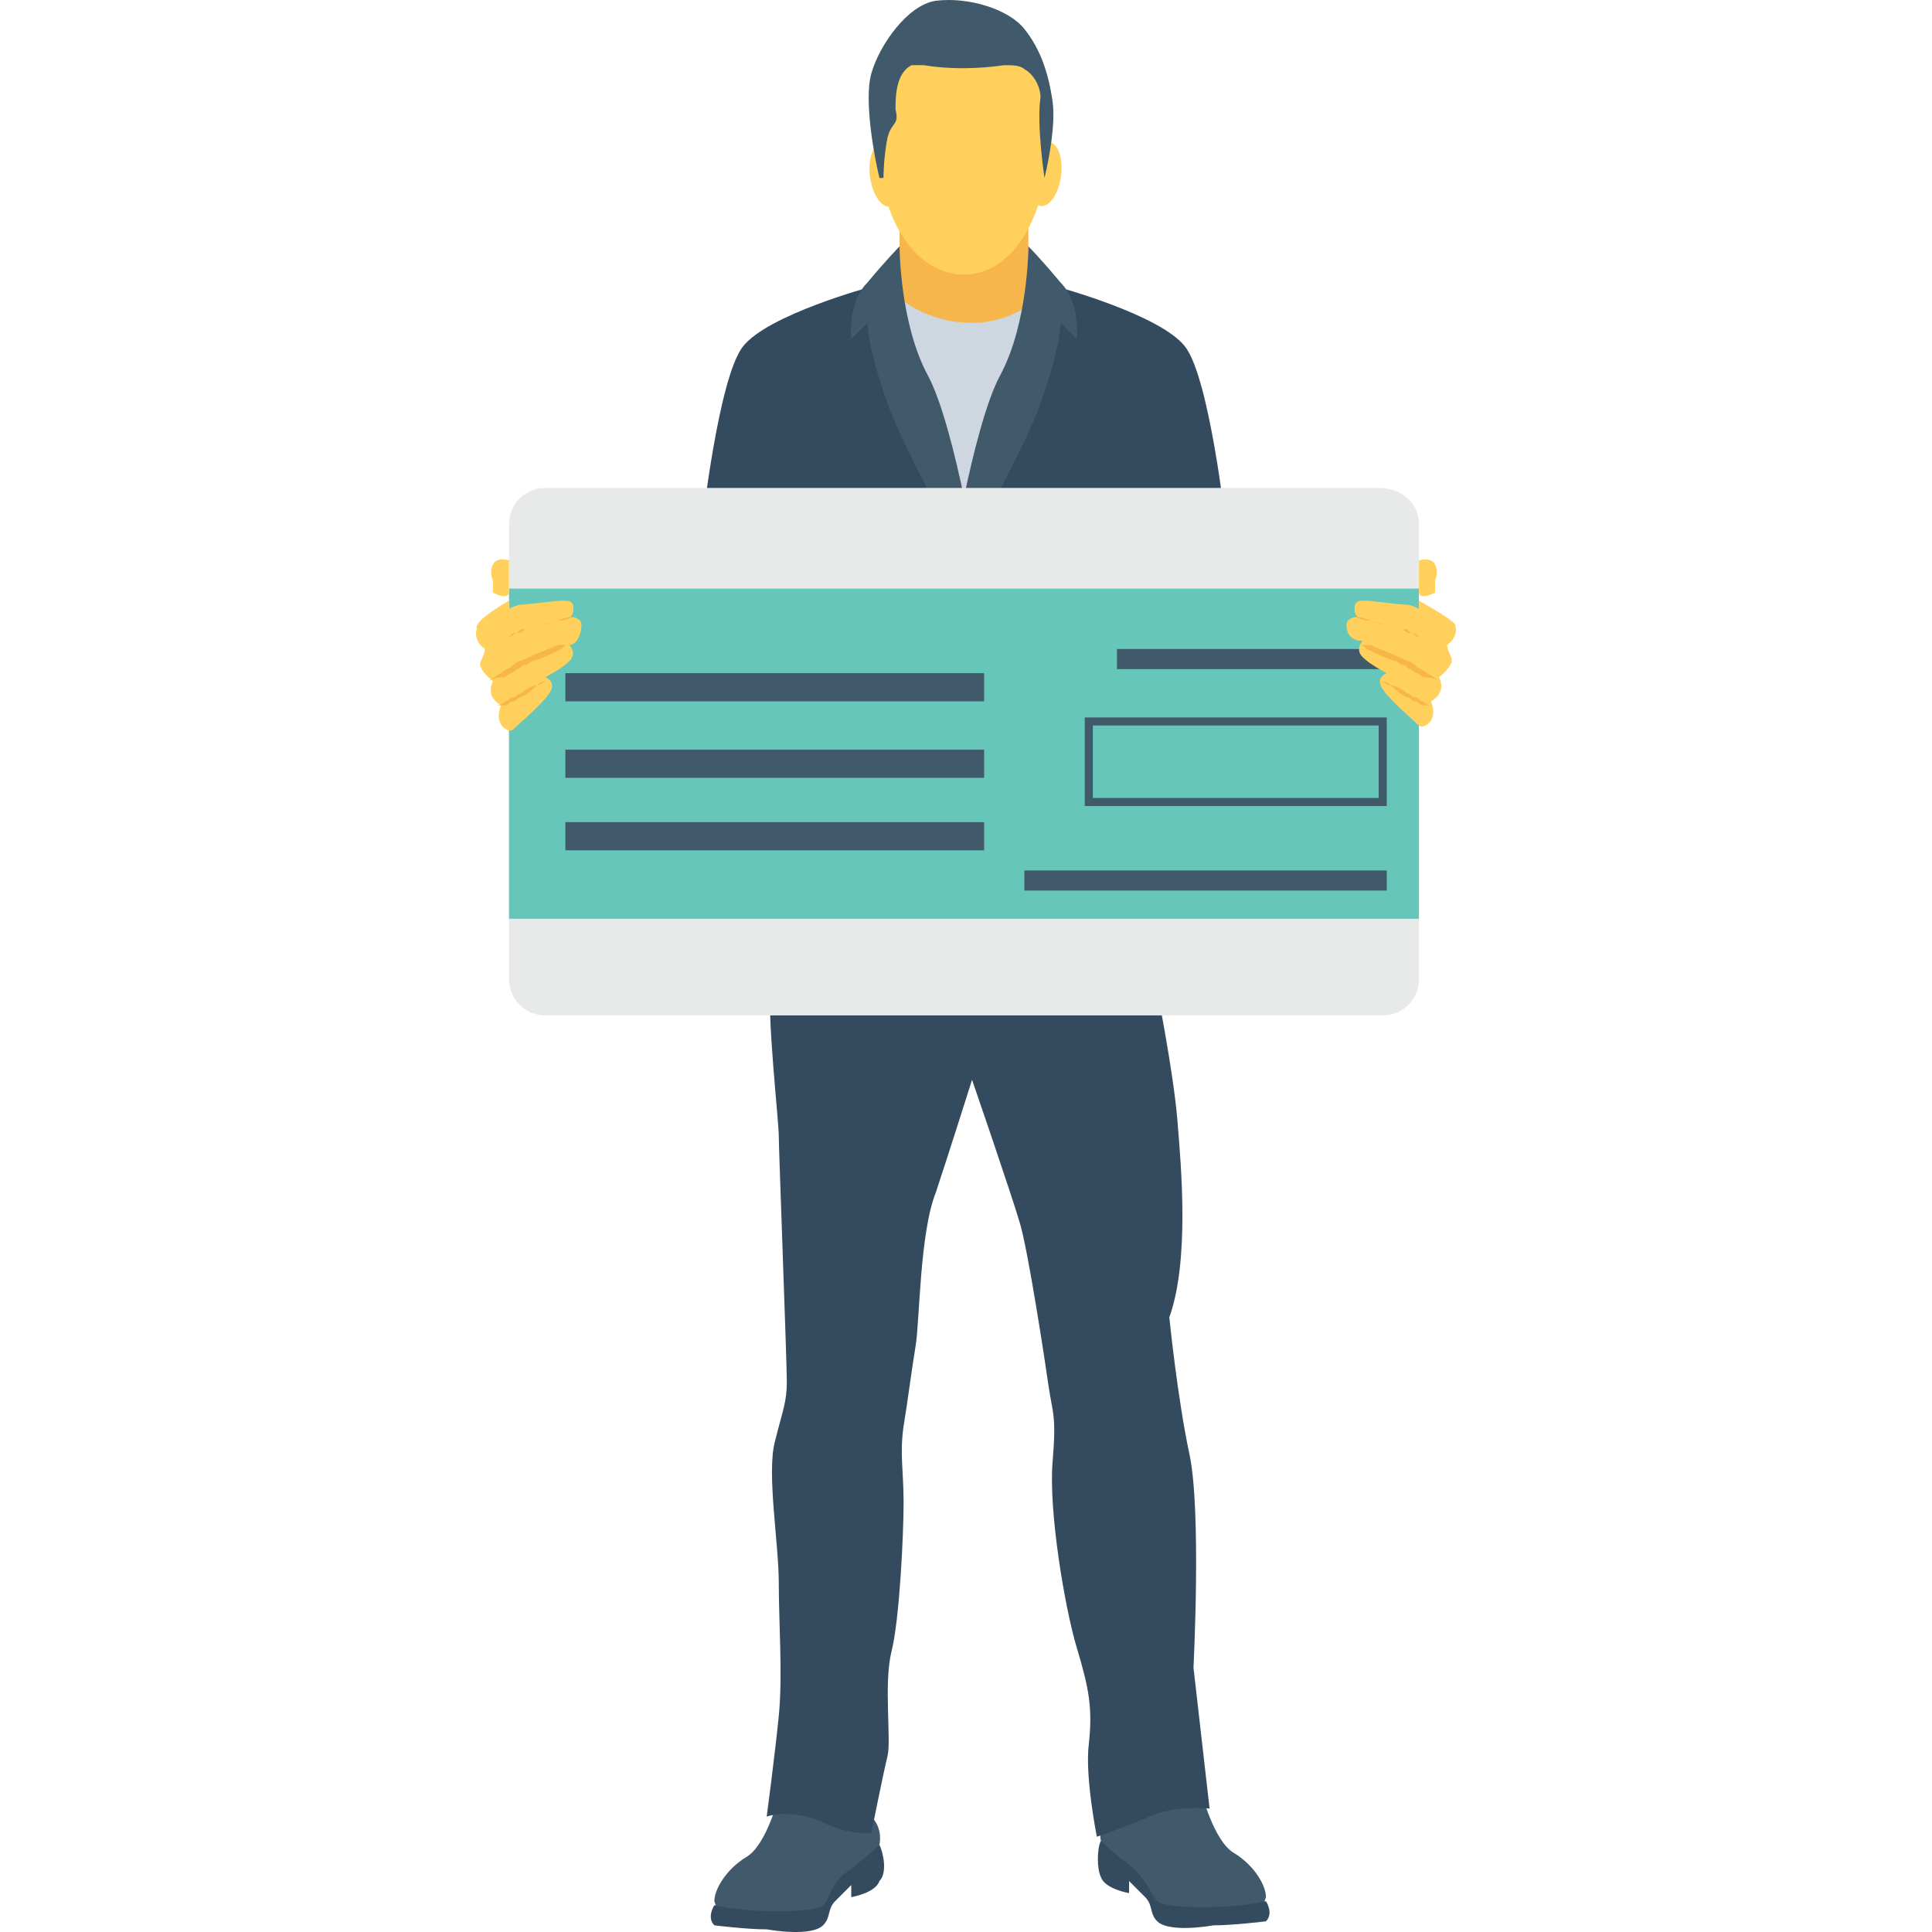 <?xml version="1.0" encoding="iso-8859-1"?>
<!-- Generator: Adobe Illustrator 19.0.0, SVG Export Plug-In . SVG Version: 6.00 Build 0)  -->
<svg version="1.1" id="Capa_1" xmlns="http://www.w3.org/2000/svg" xmlns:xlink="http://www.w3.org/1999/xlink" x="0px" y="0px"
	 viewBox="0 0 511.838 511.838" style="enable-background:new 0 0 511.838 511.838;" xml:space="preserve">
<polygon style="fill:#F7B64C;" points="238.319,65.271 238.319,38.604 272.452,38.604 272.452,65.271 272.452,91.938 
	229.786,91.938 "/>
<path style="fill:#415A6B;" d="M295.919,493.004l-4.267-5.333c0,0-1.067-4.267,2.133-7.467c3.2-3.2,24.533-5.333,24.533-5.333
	s3.2,12.8,8.533,16c5.333,3.2,8.533,8.533,8.533,11.733c-1.067,3.2-1.067,3.2-1.067,3.2s-17.067,2.133-22.4,0
	c-5.333-2.133-6.4-1.067-8.533-4.267C301.252,499.404,295.919,493.004,295.919,493.004z"/>
<path style="fill:#344A5E;" d="M291.652,487.671c0,0,2.133,2.133,7.467,6.4c5.333,4.267,5.333,7.467,7.467,9.6
	c2.133,2.133,20.267,2.133,28.8,0c0,0,2.133,3.2,0,5.333c0,0-8.533,1.067-13.867,1.067c-6.4,1.067-12.8,1.067-14.933-1.067
	c-2.133-2.133-1.067-4.267-3.2-6.4c-2.133-2.133-4.267-4.267-4.267-4.267v3.2c0,0-6.4-1.067-7.467-4.267
	C290.586,495.138,290.586,489.804,291.652,487.671z"/>
<path style="fill:#415A6B;" d="M228.719,494.071l4.267-5.333c0,0,1.067-4.267-2.133-7.467c-3.2-3.2-24.533-5.333-24.533-5.333
	s-3.2,12.8-8.533,16c-5.333,3.2-8.533,8.533-8.533,11.733c1.067,3.2,1.067,3.2,1.067,3.2s17.067,2.133,22.4,0
	c5.333-2.133,6.4-1.067,8.533-4.267C223.386,500.471,228.719,494.071,228.719,494.071z"/>
<g>
	<path style="fill:#344A5E;" d="M232.986,488.738c0,0-2.133,2.133-7.467,6.4c-5.333,3.2-5.333,7.467-7.467,9.6
		c-2.133,2.133-20.267,2.133-28.8,0c0,0-2.133,3.2,0,5.333c0,0,8.533,1.067,13.867,1.067c6.4,1.067,12.8,1.067,14.933-1.067
		c2.133-2.133,1.067-4.267,3.2-6.4c2.133-2.133,4.267-4.267,4.267-4.267v3.2c0,0,6.4-1.067,7.467-4.267
		C235.119,496.204,234.052,490.871,232.986,488.738z"/>
	<path style="fill:#344A5E;" d="M306.586,262.604c0,0,4.267,21.333,5.333,34.133c1.067,12.8,3.2,37.333-2.133,52.267
		c0,0,2.133,21.333,5.333,36.267c3.2,14.933,1.067,56.533,1.067,56.533l4.267,37.333c0,0-8.533-1.067-16,2.133
		c-7.467,3.2-13.867,5.333-13.867,5.333s-3.2-16-2.133-24.533c1.067-9.6,0-14.933-3.2-25.6s-7.467-36.267-6.4-49.067
		c1.067-12.8,0-12.8-1.067-20.267s-5.333-35.2-7.467-42.667s-12.8-38.4-12.8-38.4s-6.4,20.267-9.6,29.867
		c-4.267,10.667-4.267,34.133-5.333,40.533c-1.067,6.4-2.133,14.933-3.2,21.333c-1.067,7.467,0,11.733,0,20.267
		c0,8.533-1.067,30.933-3.2,39.467c-2.133,8.533,0,23.467-1.067,27.733s-4.267,20.267-4.267,20.267s-5.333,1.067-13.867-3.2
		c-8.533-3.2-13.867-1.067-13.867-1.067s2.133-16,3.2-26.667c1.067-10.667,0-24.533,0-35.2c0-10.667-3.2-28.8-1.067-37.333
		c2.133-8.533,3.2-10.667,3.2-16c0-5.333-2.133-61.867-2.133-65.067c0-4.267-3.2-32-2.133-40.533S306.586,262.604,306.586,262.604z"
		/>
</g>
<path style="fill:#CED6E0;" d="M276.719,78.071v68.267h-42.667V74.871c5.333,6.4,13.867,10.667,23.467,10.667
	C264.986,85.538,271.386,82.338,276.719,78.071z"/>
<path style="fill:#344A5E;" d="M279.919,75.938c0,0,27.733,7.467,34.133,16c6.4,8.533,10.667,46.933,10.667,46.933l-69.333,5.333
	L279.919,75.938z"/>
<path style="fill:#415A6B;" d="M272.452,65.271c0,0,0,20.267-7.467,34.133s-13.867,55.467-13.867,55.467s19.2-33.067,24.533-48
	c5.333-14.933,5.333-21.333,5.333-21.333l4.267,4.267c0,0,1.067-9.6-4.267-14.933C275.652,68.471,272.452,65.271,272.452,65.271z"/>
<path style="fill:#344A5E;" d="M230.852,75.938c0,0-27.733,7.467-34.133,16c-6.4,8.533-10.667,46.933-10.667,46.933l69.333,5.333
	L230.852,75.938z"/>
<path style="fill:#415A6B;" d="M238.319,65.271c0,0,0,20.267,7.467,34.133s13.867,55.467,13.867,55.467s-19.2-33.067-24.533-48
	c-5.333-14.933-5.333-21.333-5.333-21.333l-4.267,4.267c0,0-1.067-9.6,4.267-14.933C235.119,68.471,238.319,65.271,238.319,65.271z"
	/>
<path style="fill:#E8EAE9;" d="M375.919,138.871v120.533c0,5.333-4.267,9.6-9.6,9.6H144.452c-5.333,0-9.6-4.267-9.6-9.6V138.871
	c0-5.333,4.267-9.6,9.6-9.6h220.8C371.652,129.271,375.919,133.538,375.919,138.871z"/>
<rect x="134.852" y="155.938" style="fill:#66C6B9;" width="241.067" height="87.467"/>
<g>
	<path style="fill:#415A6B;" d="M367.386,213.538h-80v-23.467h80V213.538z M289.519,211.404h75.733v-19.2h-75.733L289.519,211.404
		L289.519,211.404z"/>
	<rect x="149.786" y="178.338" style="fill:#415A6B;" width="110.933" height="7.467"/>
	<rect x="149.786" y="198.604" style="fill:#415A6B;" width="110.933" height="7.467"/>
	<rect x="149.786" y="217.804" style="fill:#415A6B;" width="110.933" height="7.467"/>
	<rect x="295.919" y="171.938" style="fill:#415A6B;" width="71.467" height="5.333"/>
	<rect x="271.386" y="230.604" style="fill:#415A6B;" width="96" height="5.333"/>
</g>
<g>
	<path style="fill:#FFD15C;" d="M375.919,148.471v8.533c0,0,0,2.133,4.267,0v-3.2c0,0,1.067-2.133,0-4.267
		C379.119,147.404,375.919,148.471,375.919,148.471z"/>
	<path style="fill:#FFD15C;" d="M375.919,159.138v2.133c0,0-2.133-1.067-3.2-1.067c-2.133,0-9.6-1.067-10.667-1.067
		c-2.133,0-3.2,0-3.2,2.133s1.067,2.133,1.067,2.133s-3.2,0-3.2,2.133c0,3.2,2.133,4.267,4.267,4.267c0,0-2.133,2.133,0,4.267
		c2.133,2.133,6.4,4.267,6.4,4.267s-3.2,1.067-1.067,4.267c2.133,3.2,8.533,8.533,9.6,9.6c1.067,1.067,5.333-1.067,3.2-6.4
		c0,0,4.267-2.133,2.133-6.4c0,0,4.267-3.2,3.2-5.333c-1.067-2.133-1.067-3.2-1.067-3.2s3.2-2.133,2.133-5.333
		C385.519,164.471,375.919,159.138,375.919,159.138z"/>
</g>
<g>
	<path style="fill:#F7B64C;" d="M379.119,186.871c0,0-1.067,0-2.133-1.067c-1.067,0-1.067-1.067-2.133-1.067
		c-1.067,0-1.067-1.067-2.133-1.067c-1.067-1.067-3.2-2.133-4.267-2.133c-1.067-1.067-2.133-1.067-2.133-1.067
		s1.067,1.067,2.133,1.067c1.067,1.067,2.133,2.133,4.267,3.2c1.067,0,1.067,1.067,2.133,1.067c1.067,0,1.067,1.067,2.133,1.067
		C378.052,186.871,379.119,186.871,379.119,186.871z"/>
	<path style="fill:#F7B64C;" d="M381.252,180.471c0,0-1.067-1.067-3.2-2.133c-1.067-1.067-2.133-1.067-3.2-2.133
		c-1.067-1.067-2.133-1.067-4.267-2.133c-2.133-1.067-5.333-2.133-7.467-3.2c-1.067,0-2.133,0-3.2,0s-1.067,0-1.067,0l0,0
		c0,0,0,0,1.067,0s1.067,0,2.133,1.067c2.133,1.067,4.267,2.133,7.467,3.2c1.067,0,1.067,1.067,2.133,1.067
		c1.067,0,1.067,1.067,2.133,1.067c1.067,1.067,2.133,1.067,3.2,2.133C380.186,179.404,381.252,180.471,381.252,180.471z"/>
	<path style="fill:#F7B64C;" d="M358.852,163.404c0,0,2.133,0,4.267,1.067c1.067,0,2.133,1.067,4.267,1.067
		c1.067,0,3.2,1.067,4.267,1.067c1.067,0,1.067,0,2.133,1.067c1.067,0,1.067,0,2.133,1.067c1.067,1.067,2.133,1.067,3.2,2.133
		c2.133,1.067,3.2,2.133,3.2,2.133s-1.067-1.067-3.2-2.133c-1.067-1.067-2.133-1.067-3.2-2.133c-1.067,0-1.067-1.067-2.133-1.067
		c-1.067,0-1.067,0-2.133-1.067c-1.067,0-3.2-1.067-4.267-1.067c-1.067,0-3.2-1.067-4.267-1.067
		C360.986,164.471,358.852,163.404,358.852,163.404z"/>
</g>
<g>
	<path style="fill:#FFD15C;" d="M134.852,148.471v8.533c0,0,0,2.133-4.267,0v-3.2c0,0-1.067-2.133,0-4.267
		S134.852,148.471,134.852,148.471z"/>
	<path style="fill:#FFD15C;" d="M134.852,159.138v2.133c0,0,2.133-1.067,3.2-1.067c1.067,0,9.6-1.067,10.667-1.067
		c2.133,0,3.2,0,3.2,2.133s-1.067,2.133-1.067,2.133s3.2,0,3.2,2.133s-1.067,5.333-3.2,5.333c0,0,2.133,2.133,0,4.267
		c-2.133,2.133-6.4,4.267-6.4,4.267s3.2,1.067,1.067,4.267c-2.133,3.2-8.533,8.533-9.6,9.6c-1.067,1.067-5.333-1.067-3.2-6.4
		c0,0-4.267-2.133-2.133-6.4c0,0-4.267-3.2-3.2-5.333c1.067-2.133,1.067-3.2,1.067-3.2s-3.2-2.133-2.133-5.333
		C125.252,164.471,134.852,159.138,134.852,159.138z"/>
</g>
<g>
	<path style="fill:#F7B64C;" d="M131.652,186.871c0,0,1.067,0,2.133-1.067c1.067,0,1.067-1.067,2.133-1.067s1.067-1.067,2.133-1.067
		c1.067-1.067,3.2-2.133,4.267-2.133c1.067-1.067,2.133-1.067,2.133-1.067s-1.067,1.067-2.133,1.067
		c-1.067,1.067-2.133,2.133-4.267,3.2c-1.067,0-1.067,1.067-2.133,1.067s-1.067,1.067-2.133,1.067
		C132.719,186.871,131.652,186.871,131.652,186.871z"/>
	<path style="fill:#F7B64C;" d="M129.519,180.471c0,0,1.067-1.067,3.2-2.133c1.067-1.067,2.133-1.067,3.2-2.133
		c1.067-1.067,2.133-1.067,4.267-2.133s5.333-2.133,7.467-3.2c1.067,0,2.133,0,3.2,0c1.067,0,1.067,0,1.067,0l0,0c0,0,0,0-1.067,0
		c-1.067,0-1.067,0-2.133,1.067c-2.133,1.067-4.267,2.133-7.467,3.2c-1.067,0-1.067,1.067-2.133,1.067s-1.067,1.067-2.133,1.067
		c-1.067,1.067-2.133,1.067-3.2,2.133C130.586,179.404,129.519,180.471,129.519,180.471z"/>
	<path style="fill:#F7B64C;" d="M151.919,163.404c0,0-2.133,0-4.267,1.067c-1.067,0-2.133,1.067-4.267,1.067
		c-1.067,0-3.2,1.067-4.267,1.067c-1.067,0-1.067,0-2.133,1.067c-1.067,0-1.067,0-2.133,1.067c-1.067,1.067-2.133,1.067-3.2,2.133
		c-2.133,1.067-3.2,2.133-3.2,2.133s1.067-1.067,3.2-2.133c1.067-1.067,2.133-1.067,3.2-2.133c1.067,0,1.067-1.067,2.133-1.067
		s1.067,0,2.133-1.067c1.067,0,3.2-1.067,4.267-1.067s3.2-1.067,4.267-1.067C149.786,164.471,151.919,163.404,151.919,163.404z"/>
</g>
<g>
	
		<ellipse transform="matrix(0.133 0.991 -0.991 0.133 249.431 -192.366)" style="fill:#FFD15C;" cx="234.622" cy="46.327" rx="8.534" ry="4.267"/>
	
		<ellipse transform="matrix(0.133 -0.991 0.991 0.133 194.415 314.249)" style="fill:#FFD15C;" cx="276.751" cy="46.047" rx="8.534" ry="4.267"/>
	<path style="fill:#FFD15C;" d="M277.786,39.671c-1.067,18.133-9.6,33.067-22.4,33.067c-12.8,0-22.4-14.933-22.4-33.067
		s9.6-32,22.4-33.067C269.252,4.471,278.852,18.338,277.786,39.671z"/>
</g>
<path style="fill:#415A6B;" d="M276.719,47.138c0,0-2.133-13.867-1.067-21.333c0-3.2-2.133-6.4-4.267-7.467
	c-1.067-1.067-3.2-1.067-5.333-1.067c-7.467,1.067-14.933,1.067-21.333,0c-1.067,0-2.133,0-3.2,0
	c-4.267,2.133-4.267,8.533-4.267,11.733c1.067,4.267-1.067,3.2-2.133,7.467c-1.067,5.333-1.067,10.667-1.067,10.667h-1.067
	c-1.067-4.267-4.267-20.267-2.133-27.733c2.133-7.467,9.6-18.133,17.067-19.2c8.533-1.067,19.2,2.133,23.467,7.467
	s6.4,11.733,7.467,19.2S276.719,47.138,276.719,47.138z"/>
<g>
</g>
<g>
</g>
<g>
</g>
<g>
</g>
<g>
</g>
<g>
</g>
<g>
</g>
<g>
</g>
<g>
</g>
<g>
</g>
<g>
</g>
<g>
</g>
<g>
</g>
<g>
</g>
<g>
</g>
</svg>
